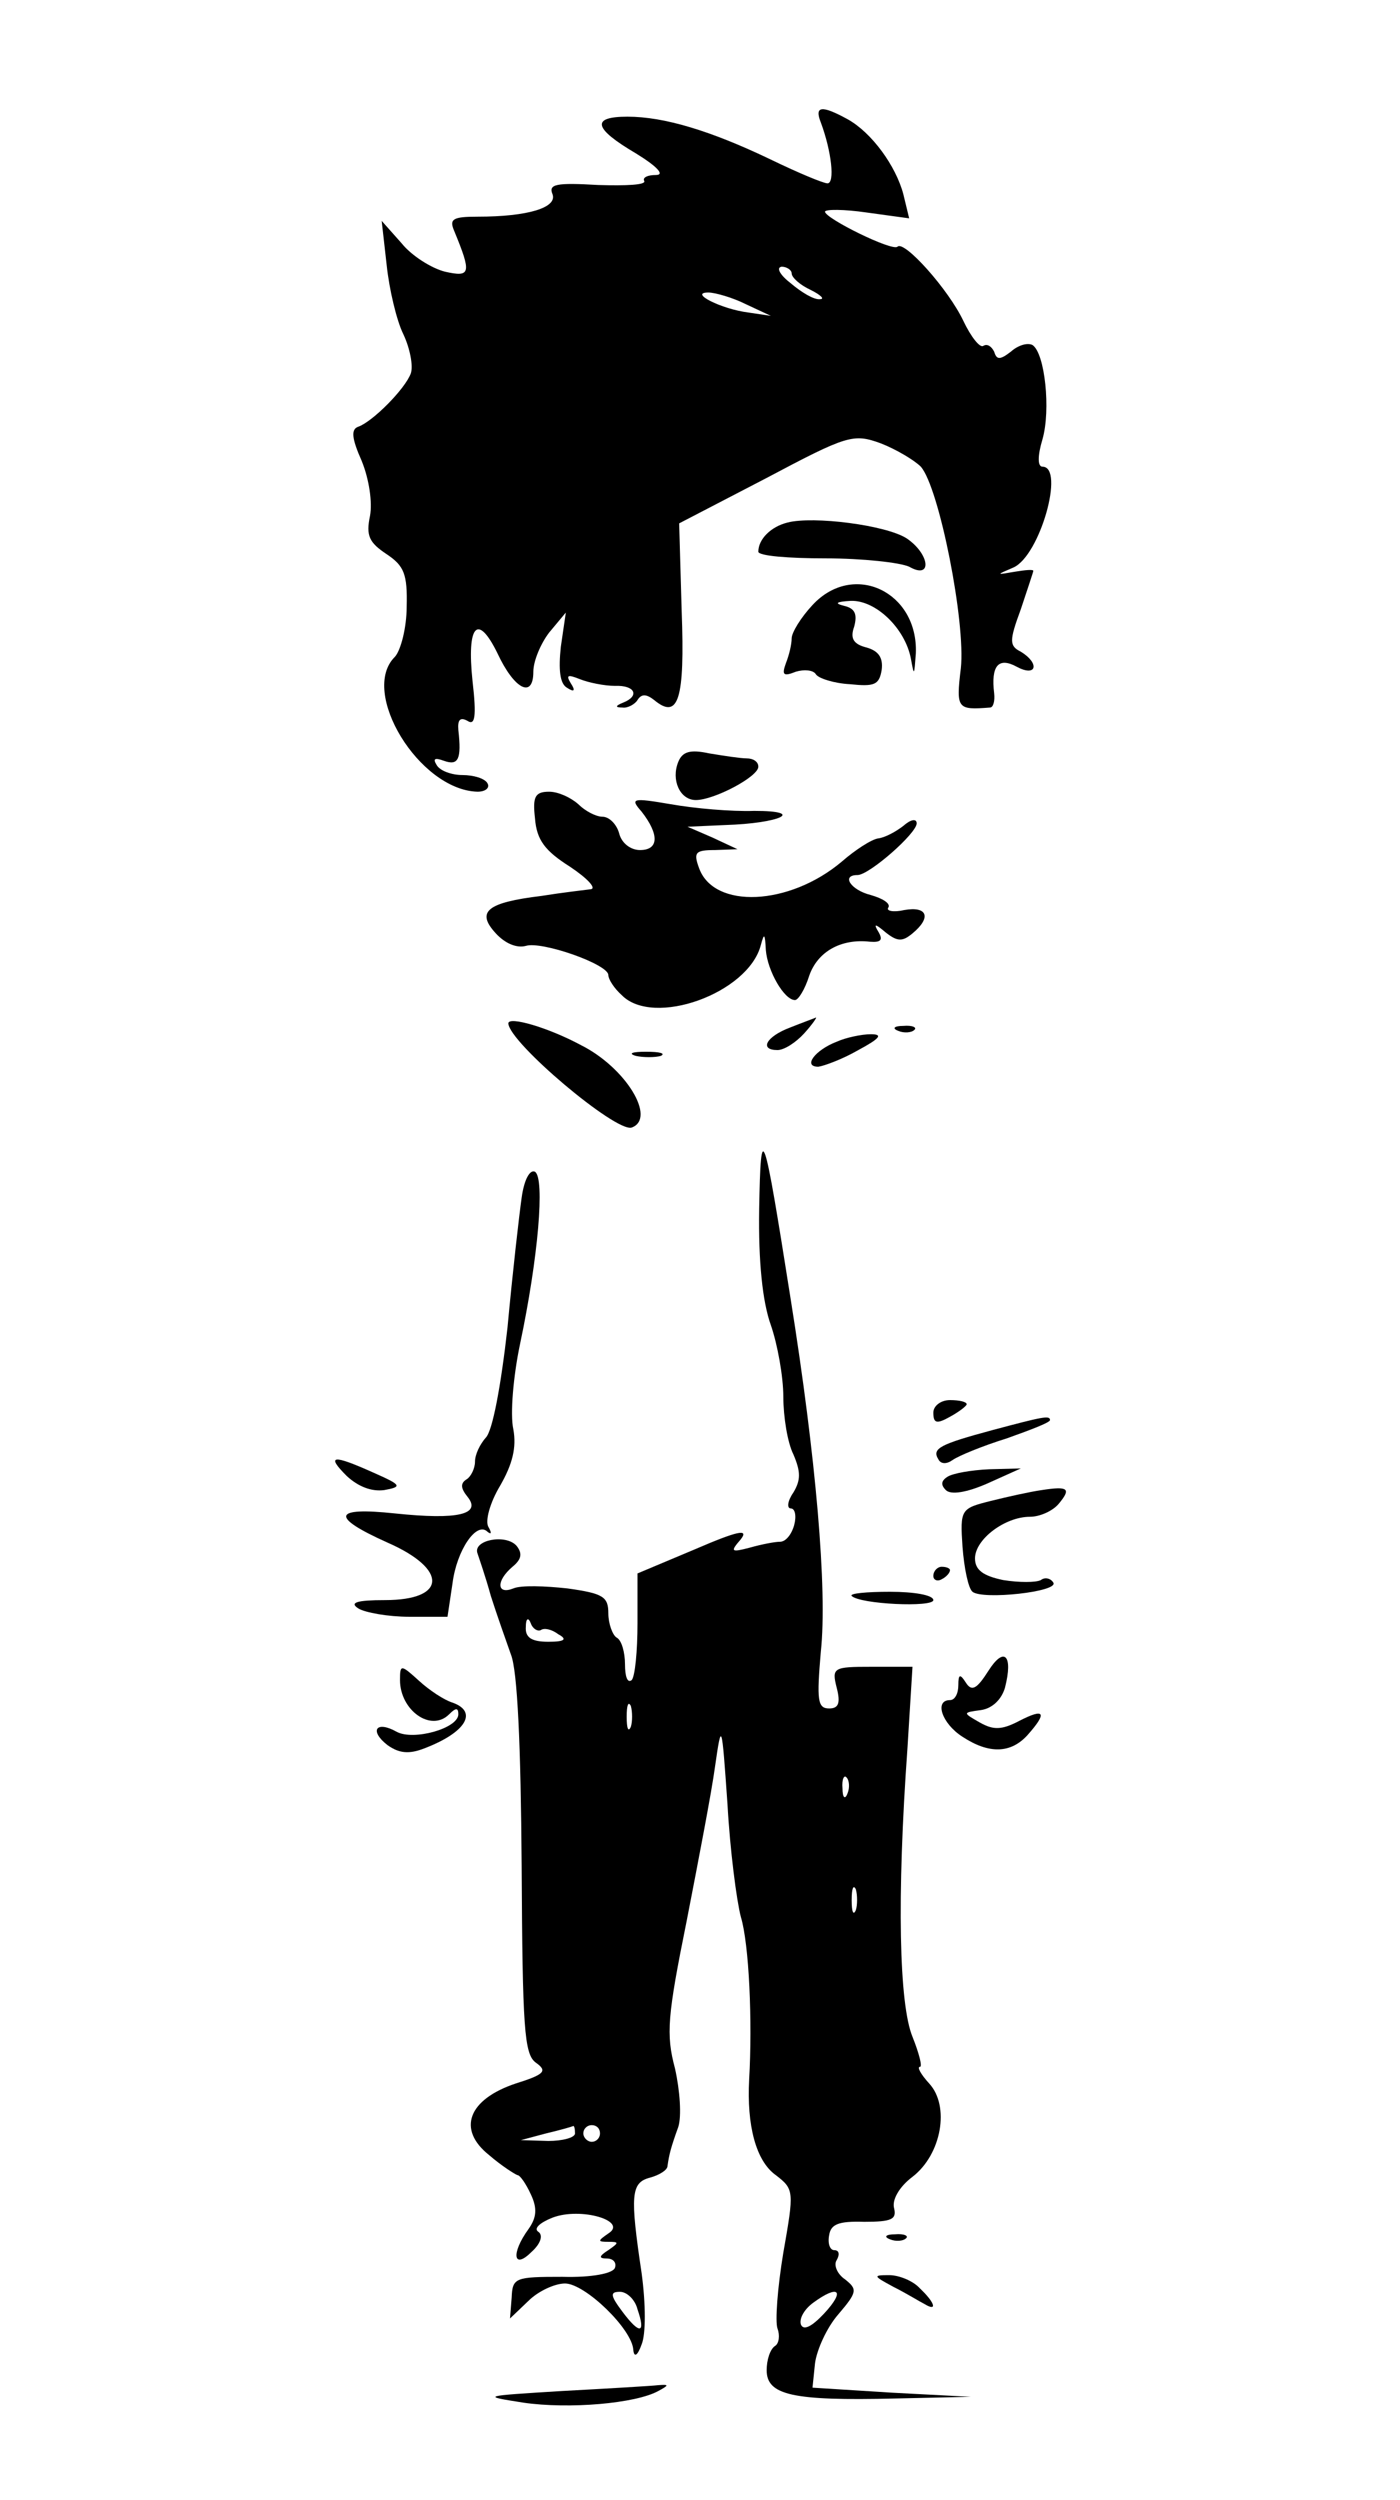 <?xml version="1.0" standalone="no"?>
<!DOCTYPE svg PUBLIC "-//W3C//DTD SVG 20010904//EN"
 "http://www.w3.org/TR/2001/REC-SVG-20010904/DTD/svg10.dtd">
<svg version="1.0" xmlns="http://www.w3.org/2000/svg"
 width="168pt" height="300pt" viewBox="0 0 168 300"
 preserveAspectRatio="xMidYMid meet">

<g transform="translate(0,300) scale(0.1,-0.1)"
fill="#000000" stroke="none">
<path d="M985 2853 c13 -35 17 -73 8 -73 -5 0 -36 13 -69 29 -71 34 -127 51
-171 51 -44 0 -41 -14 10 -44 26 -16 35 -26 24 -26 -10 0 -16 -3 -14 -7 3 -5
-22 -6 -55 -5 -51 3 -60 1 -55 -11 6 -16 -29 -27 -90 -27 -30 0 -34 -3 -28
-17 21 -51 20 -56 -11 -49 -16 4 -40 19 -52 34 l-24 27 6 -53 c3 -29 12 -67
20 -83 8 -17 12 -38 9 -47 -7 -19 -46 -58 -63 -64 -9 -3 -8 -14 4 -41 9 -22
13 -50 10 -66 -5 -24 -1 -32 20 -46 21 -14 25 -24 24 -63 0 -25 -7 -52 -14
-60 -43 -42 29 -160 99 -162 10 0 15 5 12 10 -3 6 -17 10 -30 10 -13 0 -27 5
-31 12 -5 8 -2 9 9 5 17 -6 21 2 17 37 -1 12 2 16 11 11 9 -6 11 5 6 48 -7 67
6 82 30 33 20 -43 43 -55 43 -22 0 13 9 34 19 47 l20 24 -6 -41 c-3 -28 -1
-44 7 -49 9 -6 11 -4 5 5 -6 10 -4 11 11 5 10 -4 29 -8 42 -8 24 1 30 -12 10
-20 -10 -4 -10 -6 -1 -6 6 -1 15 4 18 9 5 8 11 7 20 0 29 -24 37 0 33 107 l-3
105 104 54 c98 52 105 54 138 42 18 -7 40 -20 48 -28 22 -25 54 -187 48 -242
-6 -49 -4 -50 35 -47 4 0 6 8 5 17 -4 33 5 44 27 32 24 -13 28 4 5 18 -14 7
-14 13 0 51 8 24 15 45 15 46 0 2 -10 1 -22 -1 -23 -4 -23 -4 -2 5 32 14 62
121 35 121 -6 0 -6 13 0 33 10 35 3 103 -12 113 -6 3 -17 0 -26 -8 -13 -10
-17 -10 -20 0 -3 6 -8 10 -13 7 -4 -3 -15 11 -24 30 -18 38 -71 97 -79 89 -6
-6 -87 34 -87 42 0 3 23 3 50 -1 l51 -7 -7 29 c-9 34 -38 74 -67 90 -31 17
-40 16 -32 -4z m-35 -181 c0 -5 10 -14 23 -20 12 -6 17 -11 11 -11 -7 -1 -22
8 -35 19 -13 10 -18 19 -11 20 6 0 12 -4 12 -8z m-55 -37 l30 -14 -27 4 c-32
4 -72 24 -48 24 8 0 29 -6 45 -14z"/>
<path d="M945 2373 c-20 -5 -35 -20 -35 -35 0 -5 36 -8 81 -8 44 0 89 -5 100
-10 28 -16 25 15 -3 34 -25 16 -112 27 -143 19z"/>
<path d="M975 2274 c-14 -15 -25 -33 -25 -40 0 -7 -3 -20 -7 -30 -5 -14 -3
-16 12 -10 10 3 21 2 24 -3 3 -5 22 -11 41 -12 29 -3 35 -1 38 17 2 15 -4 23
-18 27 -16 4 -20 11 -15 25 4 15 1 22 -12 25 -12 3 -10 5 8 6 30 1 65 -33 72
-69 4 -22 4 -21 6 6 3 74 -75 111 -124 58z"/>
<path d="M814 2086 c-9 -22 2 -46 21 -46 22 0 75 28 75 40 0 6 -6 10 -14 10
-7 0 -27 3 -45 6 -23 5 -32 2 -37 -10z"/>
<path d="M642 2018 c2 -26 12 -39 42 -58 21 -14 32 -26 25 -27 -8 -1 -34 -4
-59 -8 -66 -8 -79 -19 -55 -45 11 -12 25 -18 36 -15 19 6 99 -22 99 -35 0 -5
7 -16 16 -24 38 -39 152 2 167 60 4 15 5 14 6 -6 2 -25 22 -60 35 -60 4 0 12
13 17 29 10 29 38 45 73 41 13 -1 16 2 10 12 -6 10 -4 10 9 -1 14 -11 20 -11
32 -1 23 19 18 33 -10 28 -13 -3 -22 -1 -19 3 3 5 -7 11 -21 15 -24 6 -36 24
-16 24 14 0 71 50 71 62 0 6 -7 5 -16 -3 -9 -7 -22 -14 -30 -15 -8 -1 -28 -14
-44 -28 -63 -53 -153 -57 -171 -8 -7 19 -5 22 19 22 l27 1 -30 14 -30 13 45 2
c66 2 98 17 35 17 -27 -1 -72 3 -100 8 -47 8 -49 7 -35 -9 21 -27 21 -46 -2
-46 -11 0 -22 8 -25 20 -3 11 -12 20 -20 20 -8 0 -21 7 -29 15 -9 8 -24 15
-35 15 -17 0 -20 -6 -17 -32z"/>
<path d="M610 1772 c1 -23 129 -131 148 -125 30 11 -7 72 -61 99 -39 21 -87
35 -87 26z"/>
<path d="M948 1767 c-29 -11 -37 -27 -15 -27 8 0 22 9 32 20 10 11 16 20 14
19 -2 -1 -16 -6 -31 -12z"/>
<path d="M1078 1763 c7 -3 16 -2 19 1 4 3 -2 6 -13 5 -11 0 -14 -3 -6 -6z"/>
<path d="M1004 1750 c-26 -10 -41 -30 -22 -30 7 1 29 9 48 20 26 14 30 19 15
19 -11 0 -30 -4 -41 -9z"/>
<path d="M763 1733 c9 -2 23 -2 30 0 6 3 -1 5 -18 5 -16 0 -22 -2 -12 -5z"/>
<path d="M911 1549 c-1 -63 4 -111 14 -139 8 -23 15 -62 15 -86 0 -24 5 -55
12 -69 9 -21 9 -31 0 -46 -7 -10 -8 -19 -3 -19 5 0 7 -9 4 -20 -3 -11 -10 -20
-17 -20 -6 0 -22 -3 -36 -7 -23 -6 -24 -5 -11 10 10 13 -4 10 -55 -12 l-69
-29 0 -60 c0 -33 -3 -64 -7 -68 -5 -4 -8 4 -8 19 0 14 -4 29 -10 32 -5 3 -10
17 -10 29 0 20 -6 24 -49 30 -27 3 -56 4 -65 0 -20 -8 -21 9 -1 26 11 9 12 16
5 25 -13 15 -53 7 -47 -9 2 -6 10 -29 16 -51 7 -22 18 -53 24 -70 8 -19 12
-110 13 -254 1 -194 3 -226 17 -236 14 -10 11 -14 -24 -25 -57 -19 -71 -55
-32 -86 15 -13 31 -23 34 -24 3 0 10 -10 16 -23 8 -17 7 -28 -3 -42 -21 -29
-18 -49 4 -27 11 10 14 20 8 24 -6 4 2 11 17 17 34 13 91 -4 67 -19 -13 -9
-13 -10 0 -10 13 0 13 -1 0 -10 -11 -7 -12 -10 -2 -10 8 0 12 -5 10 -11 -2 -7
-28 -12 -63 -11 -57 0 -60 -1 -61 -25 l-2 -25 22 21 c12 12 32 21 44 21 24 0
81 -55 82 -80 1 -9 5 -7 10 7 5 12 5 48 0 85 -14 94 -13 109 10 115 11 3 21 9
21 14 2 14 4 22 13 47 4 13 2 43 -4 70 -11 41 -9 63 14 177 14 72 30 155 34
185 8 55 8 54 15 -45 3 -55 11 -116 16 -135 10 -33 14 -126 10 -195 -3 -55 8
-98 32 -115 22 -17 22 -19 9 -93 -7 -42 -10 -83 -7 -91 3 -8 2 -18 -3 -21 -6
-4 -10 -17 -10 -29 0 -30 31 -37 154 -34 l91 2 -95 5 -95 6 3 29 c2 16 14 43
28 59 23 27 23 30 8 42 -9 6 -14 17 -10 23 4 7 3 12 -3 12 -5 0 -8 8 -6 18 2
13 11 17 42 16 33 0 39 3 36 16 -3 10 6 26 22 38 35 27 45 85 20 112 -10 11
-15 20 -11 20 3 0 -1 16 -9 36 -16 39 -19 166 -6 347 l6 97 -49 0 c-46 0 -48
-1 -42 -25 5 -19 2 -25 -9 -25 -14 0 -15 10 -10 68 8 75 -6 234 -36 422 -33
209 -36 219 -38 109z m-262 -505 c4 3 13 1 21 -5 11 -6 8 -9 -12 -9 -20 0 -28
5 -27 18 0 10 3 12 6 4 2 -6 8 -10 12 -8z m108 -116 c-3 -7 -5 -2 -5 12 0 14
2 19 5 13 2 -7 2 -19 0 -25z m260 -80 c-3 -8 -6 -5 -6 6 -1 11 2 17 5 13 3 -3
4 -12 1 -19z m10 -140 c-3 -7 -5 -2 -5 12 0 14 2 19 5 13 2 -7 2 -19 0 -25z
m-337 -268 c0 -5 -15 -9 -32 -9 l-33 1 30 8 c17 4 31 8 33 9 1 0 2 -3 2 -9z
m30 0 c0 -5 -4 -10 -10 -10 -5 0 -10 5 -10 10 0 6 5 10 10 10 6 0 10 -4 10
-10z m45 -211 c10 -29 3 -31 -18 -3 -15 20 -15 24 -3 24 8 0 18 -9 21 -21z
m224 -5 c-15 -16 -25 -21 -28 -13 -2 7 4 18 15 26 30 22 39 15 13 -13z"/>
<path d="M626 1563 c-3 -21 -11 -91 -17 -156 -8 -71 -18 -124 -26 -132 -7 -8
-13 -20 -13 -29 0 -8 -5 -18 -10 -21 -8 -5 -7 -11 1 -21 17 -21 -11 -28 -87
-20 -75 8 -78 -4 -9 -35 73 -32 71 -69 -3 -69 -34 0 -43 -3 -32 -10 8 -5 36
-10 61 -10 l46 0 6 40 c5 40 29 75 42 62 5 -4 5 -1 1 6 -4 7 2 29 14 49 15 26
20 46 16 68 -4 18 0 64 8 102 22 104 30 199 18 207 -6 3 -13 -9 -16 -31z"/>
<path d="M1120 1305 c0 -13 4 -14 20 -5 11 6 20 13 20 15 0 3 -9 5 -20 5 -11
0 -20 -7 -20 -15z"/>
<path d="M1191 1284 c-63 -17 -73 -22 -65 -35 3 -6 10 -6 17 -1 7 5 36 17 65
26 28 10 52 19 52 22 0 6 -9 4 -69 -12z"/>
<path d="M416 1229 c14 -13 30 -19 45 -17 22 4 21 6 -13 21 -49 22 -57 21 -32
-4z"/>
<path d="M1137 1228 c-8 -5 -8 -10 -2 -16 6 -6 25 -3 50 8 l40 18 -38 -1 c-22
-1 -44 -5 -50 -9z"/>
<path d="M1250 1212 c-14 -2 -41 -8 -61 -13 -36 -9 -37 -10 -34 -55 2 -26 7
-50 12 -54 12 -10 104 0 97 11 -3 5 -10 7 -15 3 -6 -3 -26 -3 -45 0 -24 5 -34
12 -34 26 0 23 36 50 66 50 12 0 27 7 34 15 16 19 12 22 -20 17z"/>
<path d="M1120 1109 c0 -5 5 -7 10 -4 6 3 10 8 10 11 0 2 -4 4 -10 4 -5 0 -10
-5 -10 -11z"/>
<path d="M1022 1085 c10 -10 98 -14 98 -5 0 6 -23 10 -52 10 -28 0 -49 -2 -46
-5z"/>
<path d="M1186 995 c-14 -22 -20 -25 -27 -14 -7 11 -9 10 -9 -3 0 -10 -4 -18
-10 -18 -19 0 -10 -28 15 -44 32 -21 58 -20 78 2 24 27 21 33 -10 17 -21 -11
-31 -11 -47 -2 -21 12 -21 12 1 15 14 2 25 13 29 27 10 39 -1 50 -20 20z"/>
<path d="M480 984 c0 -36 37 -63 59 -41 8 8 11 8 11 0 0 -17 -54 -32 -74 -21
-25 14 -33 1 -11 -16 14 -10 26 -11 44 -4 50 19 65 44 34 55 -10 3 -28 15 -40
26 -22 20 -23 20 -23 1z"/>
<path d="M1068 313 c7 -3 16 -2 19 1 4 3 -2 6 -13 5 -11 0 -14 -3 -6 -6z"/>
<path d="M1072 256 c16 -8 32 -18 38 -21 15 -9 12 2 -6 19 -8 9 -25 16 -37 16
-20 0 -19 -1 5 -14z"/>
<path d="M675 131 c-97 -6 -98 -6 -47 -14 55 -8 135 -1 162 14 13 7 13 8 0 7
-8 -1 -60 -4 -115 -7z"/>
</g>
</svg>
